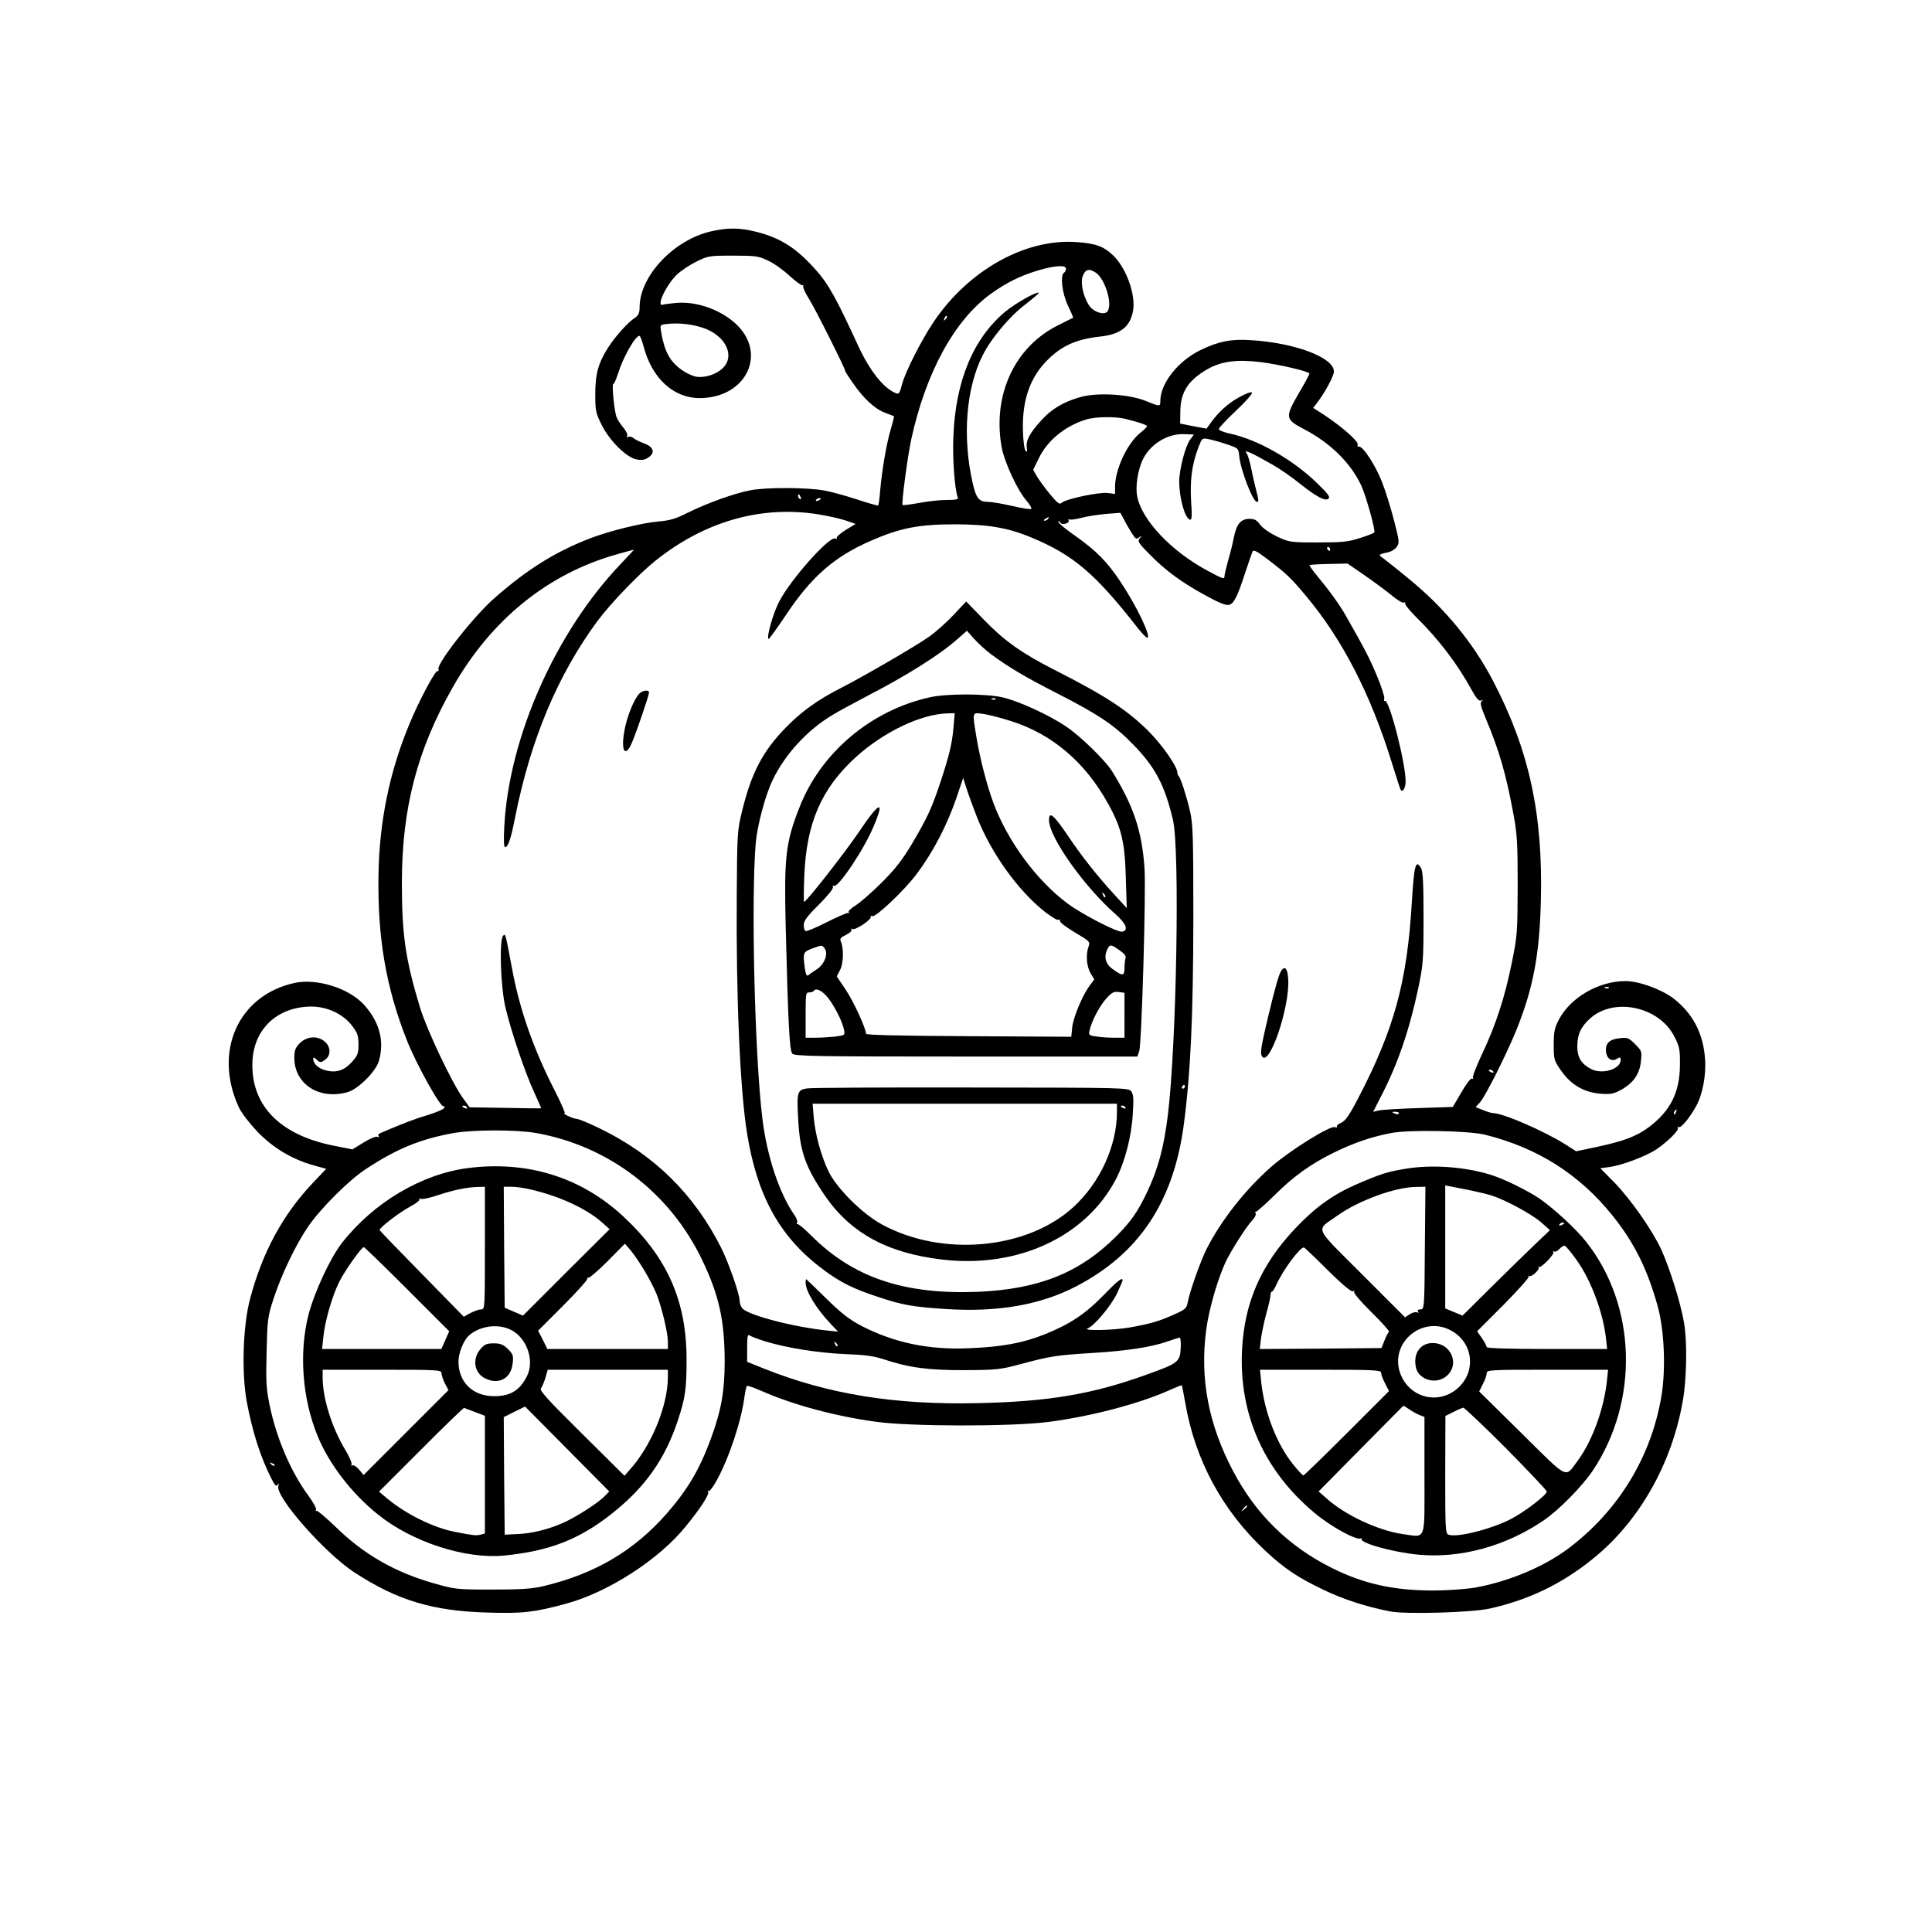 <?xml version="1.0" standalone="no"?>
<!DOCTYPE svg PUBLIC "-//W3C//DTD SVG 20010904//EN"
 "http://www.w3.org/TR/2001/REC-SVG-20010904/DTD/svg10.dtd">
<svg version="1.0" xmlns="http://www.w3.org/2000/svg"
 width="1024pt" height="1024pt" viewBox="0 0 1024 1024"
 preserveAspectRatio="xMidYMid meet">
<g transform="translate(0,1024) scale(0.1,-0.1)"
fill="#000000" stroke="none">
<path d="M3774 9015 c-200 -43 -384 -237 -384 -404 0 -30 -6 -42 -24 -55 -37
-23 -104 -98 -142 -157 -53 -82 -69 -141 -69 -249 0 -88 3 -100 34 -162 42
-85 132 -173 185 -183 26 -5 43 -3 62 10 38 25 29 56 -22 75 -23 8 -48 21 -57
28 -9 8 -22 10 -28 6 -8 -4 -9 -3 -5 5 4 6 -4 25 -19 43 -15 18 -32 43 -37 57
-12 29 -27 181 -17 176 3 -2 14 22 24 53 27 88 92 202 114 202 4 0 13 -23 21
-52 44 -172 158 -278 299 -278 250 1 362 243 185 399 -84 74 -209 116 -316
105 -29 -3 -59 -7 -65 -9 -37 -12 17 103 74 159 21 20 67 51 103 69 63 31 69
32 195 32 119 0 135 -2 185 -26 31 -14 83 -51 116 -82 34 -31 65 -53 69 -49 5
4 5 2 2 -4 -3 -6 10 -35 29 -65 30 -46 194 -372 194 -386 0 -2 17 -30 39 -61
55 -81 117 -139 170 -159 25 -9 47 -18 49 -19 2 -1 -6 -33 -17 -70 -23 -78
-46 -213 -56 -324 -3 -41 -8 -77 -11 -79 -2 -2 -52 12 -112 32 -59 19 -136 41
-172 47 -92 17 -311 18 -395 1 -84 -16 -228 -68 -333 -120 -61 -31 -93 -40
-152 -45 -85 -7 -261 -50 -364 -90 -183 -71 -328 -161 -503 -314 -109 -94
-310 -350 -299 -379 3 -7 0 -12 -6 -10 -12 2 -98 -159 -147 -278 -107 -256
-161 -522 -165 -805 -5 -329 39 -590 149 -870 51 -130 181 -364 197 -354 4 3
6 -1 3 -8 -3 -7 -42 -24 -88 -38 -68 -20 -133 -45 -254 -97 -7 -3 -10 -10 -6
-16 4 -6 1 -7 -6 -3 -7 5 -37 -7 -73 -29 l-60 -37 -106 21 c-283 58 -434 216
-424 446 8 172 133 289 312 290 85 0 170 -40 217 -103 28 -37 33 -52 33 -98 0
-48 -4 -58 -36 -94 -42 -46 -86 -59 -145 -41 -36 11 -59 35 -59 61 0 7 7 5 16
-4 19 -19 25 -20 47 -3 30 21 31 64 3 92 -37 37 -98 35 -137 -4 -24 -25 -29
-38 -29 -78 0 -140 134 -225 284 -181 55 16 148 109 164 164 31 106 3 209 -80
300 -80 87 -250 140 -368 114 -297 -66 -430 -362 -295 -657 13 -30 55 -84 99
-131 84 -87 184 -147 303 -180 l62 -17 -74 -78 c-159 -169 -266 -369 -330
-613 -38 -143 -45 -393 -17 -544 31 -164 73 -295 134 -414 16 -30 22 -36 30
-25 7 10 8 9 3 -7 -16 -58 247 -356 403 -458 229 -149 416 -205 707 -213 187
-6 250 2 415 47 222 60 491 233 633 408 79 96 128 172 120 185 -3 7 -2 9 2 4
5 -4 24 21 43 55 68 125 131 316 148 446 4 29 10 54 13 56 4 3 40 -10 81 -28
164 -72 389 -133 605 -162 182 -25 708 -26 909 -1 220 28 483 96 645 169 35
16 65 27 65 26 1 -2 9 -43 18 -93 52 -304 197 -572 425 -785 100 -93 169 -140
307 -206 108 -52 227 -90 354 -115 84 -16 431 -6 527 15 206 46 380 129 545
262 245 196 420 501 479 838 21 117 24 314 7 414 -19 109 -75 287 -121 389
-47 102 -161 265 -248 355 l-75 76 51 7 c65 9 192 57 246 93 60 41 122 102
114 114 -3 6 -1 8 5 4 11 -6 54 44 89 106 36 61 57 168 50 256 -9 135 -66 243
-170 322 -65 48 -181 90 -252 90 -141 0 -292 -87 -353 -205 -22 -42 -27 -63
-27 -132 0 -79 1 -83 40 -139 52 -74 121 -114 208 -121 52 -4 69 -1 106 19 67
36 101 84 108 151 6 55 5 57 -31 93 -34 34 -40 36 -83 31 -54 -6 -75 -28 -71
-71 4 -38 31 -55 58 -38 17 10 20 10 20 -6 0 -49 -98 -79 -157 -48 -51 26 -73
62 -73 118 0 65 18 105 68 150 128 115 369 62 448 -99 26 -51 29 -68 28 -148
-1 -145 -50 -242 -163 -328 -67 -50 -133 -75 -282 -107 l-105 -22 -55 35
c-110 70 -332 167 -384 167 -8 0 -32 7 -54 16 l-40 16 23 25 c29 32 141 255
195 388 88 221 121 395 128 685 11 457 -62 793 -253 1160 -107 205 -259 390
-453 547 -59 49 -118 95 -131 105 -27 17 -24 20 32 32 15 4 34 16 42 29 14 20
12 33 -15 137 -16 63 -45 156 -64 205 -35 90 -102 192 -123 188 -6 -2 -9 4 -6
11 6 16 -87 97 -178 157 l-58 37 18 23 c44 57 92 146 92 170 0 74 -206 152
-440 166 -104 7 -171 -6 -266 -52 -120 -58 -214 -177 -214 -270 0 -31 -2 -31
-80 1 -88 35 -257 45 -345 19 -88 -25 -151 -62 -206 -123 -61 -67 -82 -106
-77 -144 3 -20 2 -26 -6 -18 -6 6 -13 52 -14 103 -6 164 37 289 134 383 75 73
150 106 274 120 111 12 162 53 176 141 13 85 -38 225 -107 290 -50 48 -93 63
-195 70 -271 19 -573 -151 -756 -424 -66 -98 -153 -271 -168 -333 -10 -41 -16
-50 -29 -45 -66 25 -139 116 -202 251 -115 251 -160 331 -222 400 -104 118
-188 172 -317 205 -87 22 -150 23 -236 4z m1876 -199 c0 -8 -4 -18 -10 -21
-22 -13 -11 -109 20 -174 17 -35 29 -64 28 -65 -2 -1 -38 -19 -80 -40 -229
-114 -347 -366 -300 -641 14 -82 84 -233 132 -288 18 -21 30 -41 26 -44 -3 -4
-48 3 -100 15 -52 12 -110 22 -130 22 -47 0 -62 18 -81 101 -55 244 -35 502
54 677 45 89 140 203 225 268 41 32 74 60 72 62 -10 9 -123 -55 -178 -100
-170 -142 -264 -369 -275 -663 -5 -116 7 -278 23 -320 5 -12 -6 -15 -59 -15
-36 0 -102 -7 -147 -16 -45 -8 -84 -13 -86 -11 -7 7 26 256 46 349 78 357 231
635 425 773 81 58 155 94 245 121 89 27 150 31 150 10z m159 -22 c48 -34 88
-162 62 -203 -16 -25 -77 -5 -100 32 -32 52 -46 122 -31 157 14 34 34 38 69
14z m-798 -247 c-10 -9 -11 -8 -5 6 3 10 9 15 12 12 3 -3 0 -11 -7 -18z
m-1281 -46 c116 -41 167 -146 102 -211 -35 -35 -98 -55 -145 -46 -19 4 -53 20
-76 37 -61 44 -90 98 -107 201 -6 36 -6 37 32 41 61 7 134 -1 194 -22z m2950
-180 c103 -13 260 -50 260 -61 0 -5 -25 -52 -56 -104 -74 -128 -73 -138 28
-191 141 -73 251 -183 305 -303 26 -60 74 -233 67 -244 -3 -4 -37 -18 -77 -30
-61 -20 -94 -23 -222 -23 -147 0 -151 1 -216 31 -39 19 -77 45 -90 63 -17 24
-30 31 -56 31 -46 0 -69 -27 -83 -97 -6 -32 -20 -88 -31 -125 -10 -36 -19 -73
-19 -82 0 -18 -8 -15 -95 32 -188 102 -341 264 -367 388 -12 54 3 148 32 204
40 78 130 132 215 129 l53 -2 -20 -27 c-26 -35 -58 -160 -58 -224 1 -86 29
-190 56 -200 11 -4 13 12 7 99 -6 111 4 190 38 282 20 51 21 52 52 46 18 -3
61 -15 97 -27 63 -21 64 -22 68 -61 6 -72 72 -245 94 -245 11 0 10 7 -6 70 -8
30 -19 82 -26 115 -7 33 -17 66 -23 73 -18 23 28 2 143 -64 36 -21 99 -64 139
-97 91 -72 136 -96 153 -79 9 9 -6 28 -61 81 -129 126 -317 232 -463 263 -32
7 -58 17 -58 24 0 6 41 50 91 97 50 47 88 90 85 96 -4 6 -31 -4 -69 -25 -60
-33 -110 -79 -152 -138 l-20 -28 -70 13 -70 14 1 65 c1 102 42 165 145 224 73
41 154 52 279 37z m-715 -301 c72 -18 115 -33 115 -39 0 -3 -16 -19 -36 -35
-69 -55 -134 -194 -134 -286 l0 -38 -39 5 c-44 6 -225 -32 -244 -52 -11 -11
-22 -2 -62 46 -27 33 -58 75 -69 94 l-20 35 30 61 c44 93 137 170 249 205 49
16 156 17 210 4z m-1721 -416 c3 -8 2 -12 -4 -9 -6 3 -10 10 -10 16 0 14 7 11
14 -7z m106 -8 c0 -2 -7 -7 -16 -10 -8 -3 -12 -2 -9 4 6 10 25 14 25 6z m-20
-81 c52 -8 120 -23 150 -33 l55 -19 -53 -32 c-28 -18 -50 -37 -47 -42 4 -5 0
-6 -8 -3 -33 12 -236 -217 -297 -334 -32 -61 -68 -187 -57 -199 3 -2 43 54 91
125 136 205 257 311 452 396 153 67 253 87 444 87 176 0 284 -18 409 -71 219
-91 337 -191 560 -477 23 -29 46 -53 51 -53 25 0 -55 168 -143 299 -69 104
-126 161 -234 238 -51 35 -93 70 -93 76 0 8 3 7 9 -2 5 -8 16 -11 30 -6 12 3
18 11 15 17 -4 6 -3 8 3 5 5 -3 33 0 63 8 29 8 88 17 130 21 l78 6 18 -33 c9
-19 28 -51 41 -72 21 -34 26 -37 41 -25 15 12 16 11 3 -5 -13 -16 -8 -24 50
-83 86 -88 172 -151 297 -219 70 -39 110 -55 125 -51 27 6 45 42 87 171 18 55
36 106 39 113 6 10 28 -3 82 -44 99 -76 120 -96 198 -189 197 -234 347 -527
460 -894 23 -74 43 -137 46 -139 11 -12 25 14 25 47 0 99 -88 439 -110 426 -5
-3 -6 3 -3 13 2 10 -16 66 -41 125 -41 96 -64 140 -162 312 -32 58 -90 137
-153 213 -24 29 -42 54 -40 57 3 2 49 5 103 6 l98 2 86 -59 c48 -33 113 -81
145 -107 32 -27 62 -45 69 -41 6 4 8 3 5 -3 -3 -5 23 -38 59 -74 116 -113 221
-251 294 -386 24 -43 38 -60 49 -56 12 3 13 2 4 -4 -10 -7 -4 -29 23 -94 69
-164 107 -293 146 -507 19 -101 22 -152 22 -377 -1 -251 -2 -265 -32 -412 -37
-182 -85 -329 -158 -482 -29 -62 -51 -118 -47 -124 3 -5 1 -7 -5 -4 -6 4 -30
-26 -56 -72 l-46 -78 -183 -6 c-100 -3 -195 -9 -211 -13 l-28 -7 40 79 c90
172 152 355 199 576 26 124 28 149 28 373 0 180 -3 246 -13 263 -28 50 -37 19
-49 -179 -25 -422 -93 -673 -285 -1041 -47 -90 -68 -120 -90 -129 -15 -6 -25
-15 -22 -20 3 -5 -2 -6 -11 -3 -24 10 -239 -124 -337 -210 -137 -120 -266
-284 -343 -436 -31 -61 -90 -227 -100 -283 -6 -32 -13 -38 -74 -65 -78 -35
-123 -48 -234 -68 -89 -15 -257 -19 -221 -4 35 14 122 118 154 184 16 35 30
67 30 70 0 19 -28 -3 -104 -82 -95 -97 -176 -151 -311 -205 -116 -46 -226 -66
-400 -73 -214 -9 -396 29 -570 119 -61 32 -105 65 -185 144 -58 57 -106 103
-107 103 -2 0 -3 -8 -3 -19 0 -45 58 -140 137 -222 l35 -37 -49 5 c-184 18
-432 83 -460 120 -7 9 -13 27 -13 40 0 34 -57 197 -97 278 -144 286 -356 495
-648 636 -55 27 -109 49 -120 49 -19 1 -79 29 -62 30 4 0 -19 53 -52 118 -113
221 -185 425 -226 642 -36 193 -36 193 -48 181 -22 -22 -14 -272 12 -381 31
-131 105 -348 152 -449 21 -46 38 -85 37 -85 -2 -1 -88 0 -191 2 l-188 3 -34
47 c-59 81 -191 359 -229 482 -77 255 -96 384 -96 660 0 396 81 706 270 1038
204 359 506 603 873 705 48 14 87 24 87 23 0 0 -32 -35 -71 -76 -344 -361
-590 -915 -616 -1387 -4 -75 -3 -113 4 -113 16 0 31 44 53 157 82 413 226 756
437 1042 71 95 216 246 308 320 258 206 555 292 855 246z m1225 -25 c-3 -5
-12 -10 -18 -10 -7 0 -6 4 3 10 19 12 23 12 15 0z m1495 -160 c0 -5 -2 -10 -4
-10 -3 0 -8 5 -11 10 -3 6 -1 10 4 10 6 0 11 -4 11 -10z m1477 -2326 c-3 -3
-12 -4 -19 -1 -8 3 -5 6 6 6 11 1 17 -2 13 -5z m-612 -444 c3 -6 -1 -7 -9 -4
-18 7 -21 14 -7 14 6 0 13 -4 16 -10z m-5440 -190 c3 -6 -1 -7 -9 -4 -18 7
-21 14 -7 14 6 0 13 -4 16 -10z m6408 -25 c-3 -9 -8 -14 -10 -11 -3 3 -2 9 2
15 9 16 15 13 8 -4z m-1469 -7 c-3 -4 -11 -5 -19 -1 -21 7 -19 12 4 10 11 0
18 -5 15 -9z m-4574 -103 c385 -68 709 -315 880 -670 91 -189 120 -321 121
-538 0 -160 -18 -262 -73 -412 -60 -163 -122 -268 -234 -397 -174 -198 -381
-320 -654 -385 -59 -14 -117 -18 -270 -18 -190 0 -198 1 -310 33 -208 59 -373
154 -523 301 -49 47 -93 85 -99 83 -5 -1 -7 2 -3 7 3 6 -14 37 -38 70 -94 127
-172 307 -208 484 -18 88 -20 125 -16 282 4 169 6 186 36 279 43 131 118 288
183 383 65 96 216 247 306 306 164 108 288 159 463 191 103 19 335 19 439 1z
m5030 -9 c278 -69 500 -209 676 -428 115 -143 185 -283 240 -481 35 -126 44
-332 20 -476 -54 -323 -228 -608 -493 -808 -131 -98 -317 -176 -497 -208 -50
-8 -146 -15 -220 -15 -208 0 -368 35 -536 119 -231 115 -404 285 -525 515
-130 247 -176 489 -142 747 15 115 66 287 109 372 31 62 106 178 135 209 14
14 22 31 18 37 -3 7 -3 10 2 9 4 -1 46 36 93 82 105 105 196 170 320 231 106
52 200 84 305 104 96 18 407 12 495 -9z m-3816 -1095 c114 -35 283 -62 426
-68 104 -4 151 -10 205 -28 133 -44 236 -58 430 -57 169 1 187 3 295 32 156
42 189 47 380 59 183 11 313 31 398 61 31 11 60 20 65 20 4 0 7 -25 5 -56 -4
-72 -14 -80 -173 -137 -294 -107 -526 -146 -905 -154 -438 -10 -792 48 -1128
182 l-92 37 0 75 c0 59 3 73 13 65 6 -5 43 -19 81 -31z m384 -26 c-3 -3 -9 2
-12 12 -6 14 -5 15 5 6 7 -7 10 -15 7 -18z m-2983 -633 c-3 -3 -11 0 -18 7 -9
10 -8 11 6 5 10 -3 15 -9 12 -12z m5155 -216 c0 -2 -8 -10 -17 -17 -16 -13
-17 -12 -4 4 13 16 21 21 21 13z"/>
<path d="M5054 6981 c-37 -40 -97 -93 -133 -118 -73 -51 -351 -212 -463 -269
-122 -62 -209 -124 -293 -210 -122 -125 -183 -241 -232 -444 -25 -100 -26
-120 -28 -440 -4 -545 17 -1036 55 -1270 55 -337 178 -554 410 -724 85 -63
153 -97 281 -139 130 -44 189 -54 360 -65 277 -18 501 21 693 120 335 175 517
449 571 862 36 276 49 573 50 1081 0 448 -2 508 -18 577 -19 81 -49 174 -60
185 -4 3 -7 12 -7 19 0 31 -80 146 -154 220 -112 111 -228 187 -496 323 -175
89 -266 154 -372 263 l-97 100 -67 -71z m198 -208 c92 -68 180 -121 353 -209
217 -111 301 -167 400 -269 118 -121 168 -215 212 -401 37 -158 19 -1186 -27
-1564 -22 -173 -50 -279 -108 -404 -51 -108 -87 -160 -166 -239 -194 -194
-414 -281 -736 -294 -389 -15 -658 76 -879 297 -36 36 -69 64 -74 62 -5 -1 -6
2 -2 8 3 5 -2 22 -13 38 -80 113 -147 313 -171 512 -41 333 -61 1174 -35 1465
8 91 51 252 89 330 65 137 186 268 320 347 33 20 116 65 185 101 209 108 383
218 475 300 l50 44 38 -43 c21 -23 61 -60 89 -81z m1028 -2293 c0 -5 -5 -10
-11 -10 -5 0 -7 5 -4 10 3 6 8 10 11 10 2 0 4 -4 4 -10z"/>
<path d="M4932 6545 c-314 -68 -582 -294 -695 -585 -73 -186 -81 -260 -73
-619 13 -515 20 -667 35 -685 12 -14 101 -16 921 -16 l908 0 10 28 c13 34 37
853 28 973 -14 198 -60 332 -173 513 -37 58 -167 185 -242 235 -91 62 -254
136 -338 155 -89 20 -292 20 -381 1z m345 -11 c-3 -3 -12 -4 -19 -1 -8 3 -5 6
6 6 11 1 17 -2 13 -5z m-223 -146 c-7 -87 -23 -153 -69 -292 -46 -139 -70
-190 -150 -326 -53 -89 -90 -136 -162 -208 -51 -51 -113 -105 -138 -121 -24
-15 -41 -31 -37 -35 4 -4 3 -6 -3 -5 -5 2 -56 -20 -113 -49 -57 -29 -108 -50
-113 -47 -5 4 -9 18 -9 33 0 21 19 47 80 107 45 45 78 86 75 93 -3 7 -1 10 5
7 21 -13 158 190 209 312 64 149 33 137 -79 -30 -74 -109 -276 -367 -288 -367
-3 0 -2 62 1 138 11 280 91 463 272 628 148 135 348 230 488 233 l37 1 -6 -72z
m305 30 c219 -69 395 -220 516 -441 69 -125 87 -201 92 -386 l5 -164 -68 74
c-88 96 -173 204 -236 298 -82 122 -108 145 -108 94 0 -90 186 -352 352 -498
58 -51 71 -86 36 -93 -25 -5 -211 91 -288 148 -164 121 -318 329 -395 535 -34
92 -72 238 -90 350 -22 135 -24 129 37 121 28 -4 94 -21 147 -38z m-180 -511
c76 -191 215 -385 358 -499 35 -27 67 -47 73 -43 6 4 9 1 8 -6 -2 -7 34 -34
79 -61 78 -46 82 -50 73 -74 -16 -42 -11 -106 10 -142 l20 -33 -24 -32 c-38
-51 -87 -167 -93 -222 l-5 -50 -544 3 c-377 2 -544 6 -544 13 0 28 -66 172
-108 234 l-47 70 18 35 c18 35 20 115 3 152 -6 12 1 20 28 33 20 10 33 22 29
28 -3 6 -1 7 5 3 14 -9 105 52 97 65 -3 5 0 6 8 3 19 -7 174 140 238 227 86
115 162 262 210 405 l34 101 21 -66 c12 -36 36 -101 53 -144z m679 -422 c-3
-3 -9 2 -12 12 -6 14 -5 15 5 6 7 -7 10 -15 7 -18z m-1488 -271 c22 -26 1 -84
-40 -111 -19 -12 -40 -27 -46 -32 -8 -7 -13 4 -18 36 -11 83 -10 87 37 105 55
20 53 20 67 2z m1563 -10 c25 -17 36 -31 33 -41 -3 -8 -6 -32 -6 -54 0 -44
-10 -44 -67 -2 -35 26 -43 65 -23 104 14 25 18 24 63 -7z m-1544 -253 c35 -45
76 -126 84 -167 6 -31 6 -31 -46 -38 -29 -3 -76 -6 -104 -6 l-53 0 0 120 c0
112 1 120 19 120 11 0 22 4 25 9 11 17 46 -1 75 -38z m1571 -92 l0 -119 -57 0
c-32 0 -75 3 -96 7 -35 5 -38 8 -32 32 12 52 53 129 88 168 30 33 41 39 67 35
l30 -4 0 -119z"/>
<path d="M4276 4471 c-51 -8 -54 -21 -45 -171 9 -163 39 -247 139 -394 136
-200 332 -308 624 -342 399 -47 760 120 920 425 48 92 83 226 90 346 5 79 4
105 -8 120 -14 20 -29 20 -848 21 -458 1 -851 -1 -872 -5z m1644 -125 c0 -179
-90 -375 -231 -504 -247 -226 -699 -266 -1018 -90 -103 57 -235 189 -279 278
-40 84 -71 196 -79 288 l-6 72 807 0 806 0 0 -44z m45 24 c3 -6 -1 -7 -9 -4
-18 7 -21 14 -7 14 6 0 13 -4 16 -10z"/>
<path d="M3387 6562 c-29 -32 -66 -126 -78 -198 -19 -106 5 -142 40 -61 24 55
91 252 91 266 0 17 -35 13 -53 -7z"/>
<path d="M6793 5098 c-13 -16 -33 -85 -72 -248 -38 -162 -43 -192 -32 -209 38
-60 147 259 139 407 -3 56 -16 74 -35 50z"/>
<path d="M2480 4049 c-246 -32 -499 -182 -667 -396 -62 -79 -147 -262 -178
-382 -51 -200 -33 -444 48 -641 60 -148 181 -306 320 -417 181 -146 462 -237
667 -218 242 24 400 85 575 224 176 140 281 289 349 496 38 116 45 164 45 319
0 312 -103 544 -339 762 -224 206 -507 293 -820 253z m90 -424 c0 -319 0 -325
-20 -325 -11 0 -36 -9 -56 -19 l-36 -20 -221 226 c-122 124 -223 229 -225 233
-4 11 104 94 164 126 29 15 50 32 47 37 -3 6 -1 7 6 3 6 -4 47 4 91 19 85 28
151 42 213 44 l37 1 0 -325z m245 310 c154 -36 295 -102 377 -175 l39 -35
-230 -229 -229 -229 -49 21 -48 21 -3 320 -2 321 42 0 c24 0 70 -7 103 -15z
m598 -425 c25 -41 55 -99 67 -129 28 -72 60 -206 60 -253 l0 -38 -319 0 -320
0 -24 49 -25 48 134 134 c73 73 130 137 127 142 -3 6 -2 7 4 4 5 -3 51 36 102
87 l93 94 28 -32 c15 -17 48 -65 73 -106z m-1255 -103 l223 -223 -21 -47 -21
-47 -316 0 -316 0 7 65 c8 83 48 220 85 293 30 59 117 182 129 182 4 0 107
-100 230 -223z m551 -216 c85 -44 126 -164 83 -247 -38 -74 -87 -104 -173
-104 -113 0 -189 74 -189 183 0 47 27 113 56 139 58 51 154 64 223 29z m-369
-229 c0 -10 8 -34 18 -54 l19 -36 -225 -225 -225 -225 -24 29 c-14 16 -30 26
-35 22 -6 -3 -8 -1 -5 4 4 6 -10 40 -31 75 -74 123 -122 276 -122 389 l0 39
315 0 c296 0 315 -1 315 -18z m1200 -19 c0 -155 -89 -370 -205 -496 l-25 -29
-227 225 c-179 177 -225 228 -216 238 6 8 17 33 24 57 l12 42 319 0 318 0 0
-37z m-333 -631 c-33 -35 -147 -109 -219 -142 -84 -37 -168 -58 -248 -61 l-65
-3 -3 312 -2 311 56 28 57 28 223 -225 223 -225 -22 -23z m-689 444 l52 -20 0
-312 0 -312 -23 -6 c-24 -6 -40 -4 -137 15 -112 22 -255 92 -356 175 l-45 38
223 223 c122 123 225 222 228 221 3 -2 29 -12 58 -22z"/>
<path d="M2546 3089 c-44 -52 -33 -125 24 -154 72 -37 138 -2 147 77 5 42 3
50 -25 78 -25 24 -39 30 -75 30 -38 0 -49 -5 -71 -31z"/>
<path d="M7448 4045 c-96 -16 -128 -26 -258 -82 -126 -55 -218 -121 -326 -235
-181 -192 -269 -393 -281 -644 -17 -341 118 -642 387 -865 86 -72 221 -145
243 -133 7 4 9 3 4 -1 -18 -21 163 -72 300 -85 224 -21 462 44 664 181 80 54
206 182 262 266 246 370 231 874 -36 1211 -52 67 -172 177 -247 229 -64 43
-185 103 -255 125 -138 44 -317 57 -457 33z m457 -141 c77 -25 215 -100 265
-144 l45 -40 -85 -81 c-47 -45 -151 -147 -232 -227 l-146 -145 -46 19 -46 19
0 326 0 326 98 -19 c53 -10 120 -26 147 -34z m-353 -279 c-2 -319 -3 -325 -23
-325 -13 0 -18 -4 -13 -12 4 -7 3 -8 -5 -4 -6 4 -24 0 -38 -9 l-26 -17 -228
228 c-260 260 -247 229 -132 310 111 80 307 152 418 153 l50 1 -3 -325z m738
131 c0 -2 -7 -7 -16 -10 -8 -3 -12 -2 -9 4 6 10 25 14 25 6z m66 -194 c78
-108 143 -285 157 -424 l5 -48 -319 0 c-196 0 -319 4 -319 10 0 5 -11 26 -25
47 l-26 37 141 141 c77 78 137 145 133 150 -4 4 -3 5 3 2 12 -7 57 35 49 46
-3 4 -2 5 2 2 10 -8 83 67 76 78 -3 6 -1 7 4 4 6 -4 18 2 28 13 10 11 23 19
29 17 6 -2 34 -35 62 -75z m-1317 -56 c77 -76 124 -115 132 -110 7 4 10 3 6
-3 -4 -6 38 -55 93 -109 55 -54 96 -100 92 -103 -5 -3 -15 -24 -24 -46 l-16
-40 -322 -3 -323 -2 6 52 c4 29 16 89 28 133 13 44 23 90 23 102 1 11 4 19 7
17 3 -2 15 16 25 39 35 77 127 201 146 195 4 -2 61 -56 127 -122z m664 -325
c108 -69 119 -214 23 -299 -100 -88 -249 -53 -301 70 -70 170 121 328 278 229z
m-383 -216 c0 -9 9 -34 21 -57 l21 -41 -223 -223 c-123 -123 -227 -224 -231
-224 -4 0 -28 26 -54 58 -87 108 -152 276 -169 435 l-7 67 321 0 c282 0 321
-2 321 -15z m1197 -45 c-16 -148 -78 -318 -154 -421 -70 -94 -44 -107 -297
143 l-226 223 20 40 c11 21 20 47 20 57 0 17 19 18 321 18 l322 0 -6 -60z
m-1047 -150 c15 -11 39 -24 54 -30 l26 -10 0 -309 c0 -359 11 -329 -115 -312
-131 19 -307 101 -405 190 l-41 36 223 226 c123 125 225 227 226 228 2 0 16
-8 32 -19z m511 -205 c117 -119 215 -222 217 -230 4 -16 -119 -110 -193 -148
-108 -54 -284 -98 -328 -81 -16 6 -17 33 -17 318 l1 311 42 21 c23 12 47 22
53 23 5 0 107 -96 225 -214z"/>
<path d="M7532 3100 c-27 -25 -36 -60 -28 -105 11 -59 86 -91 144 -61 61 32
72 108 23 157 -37 37 -104 41 -139 9z"/>
</g>
</svg>
